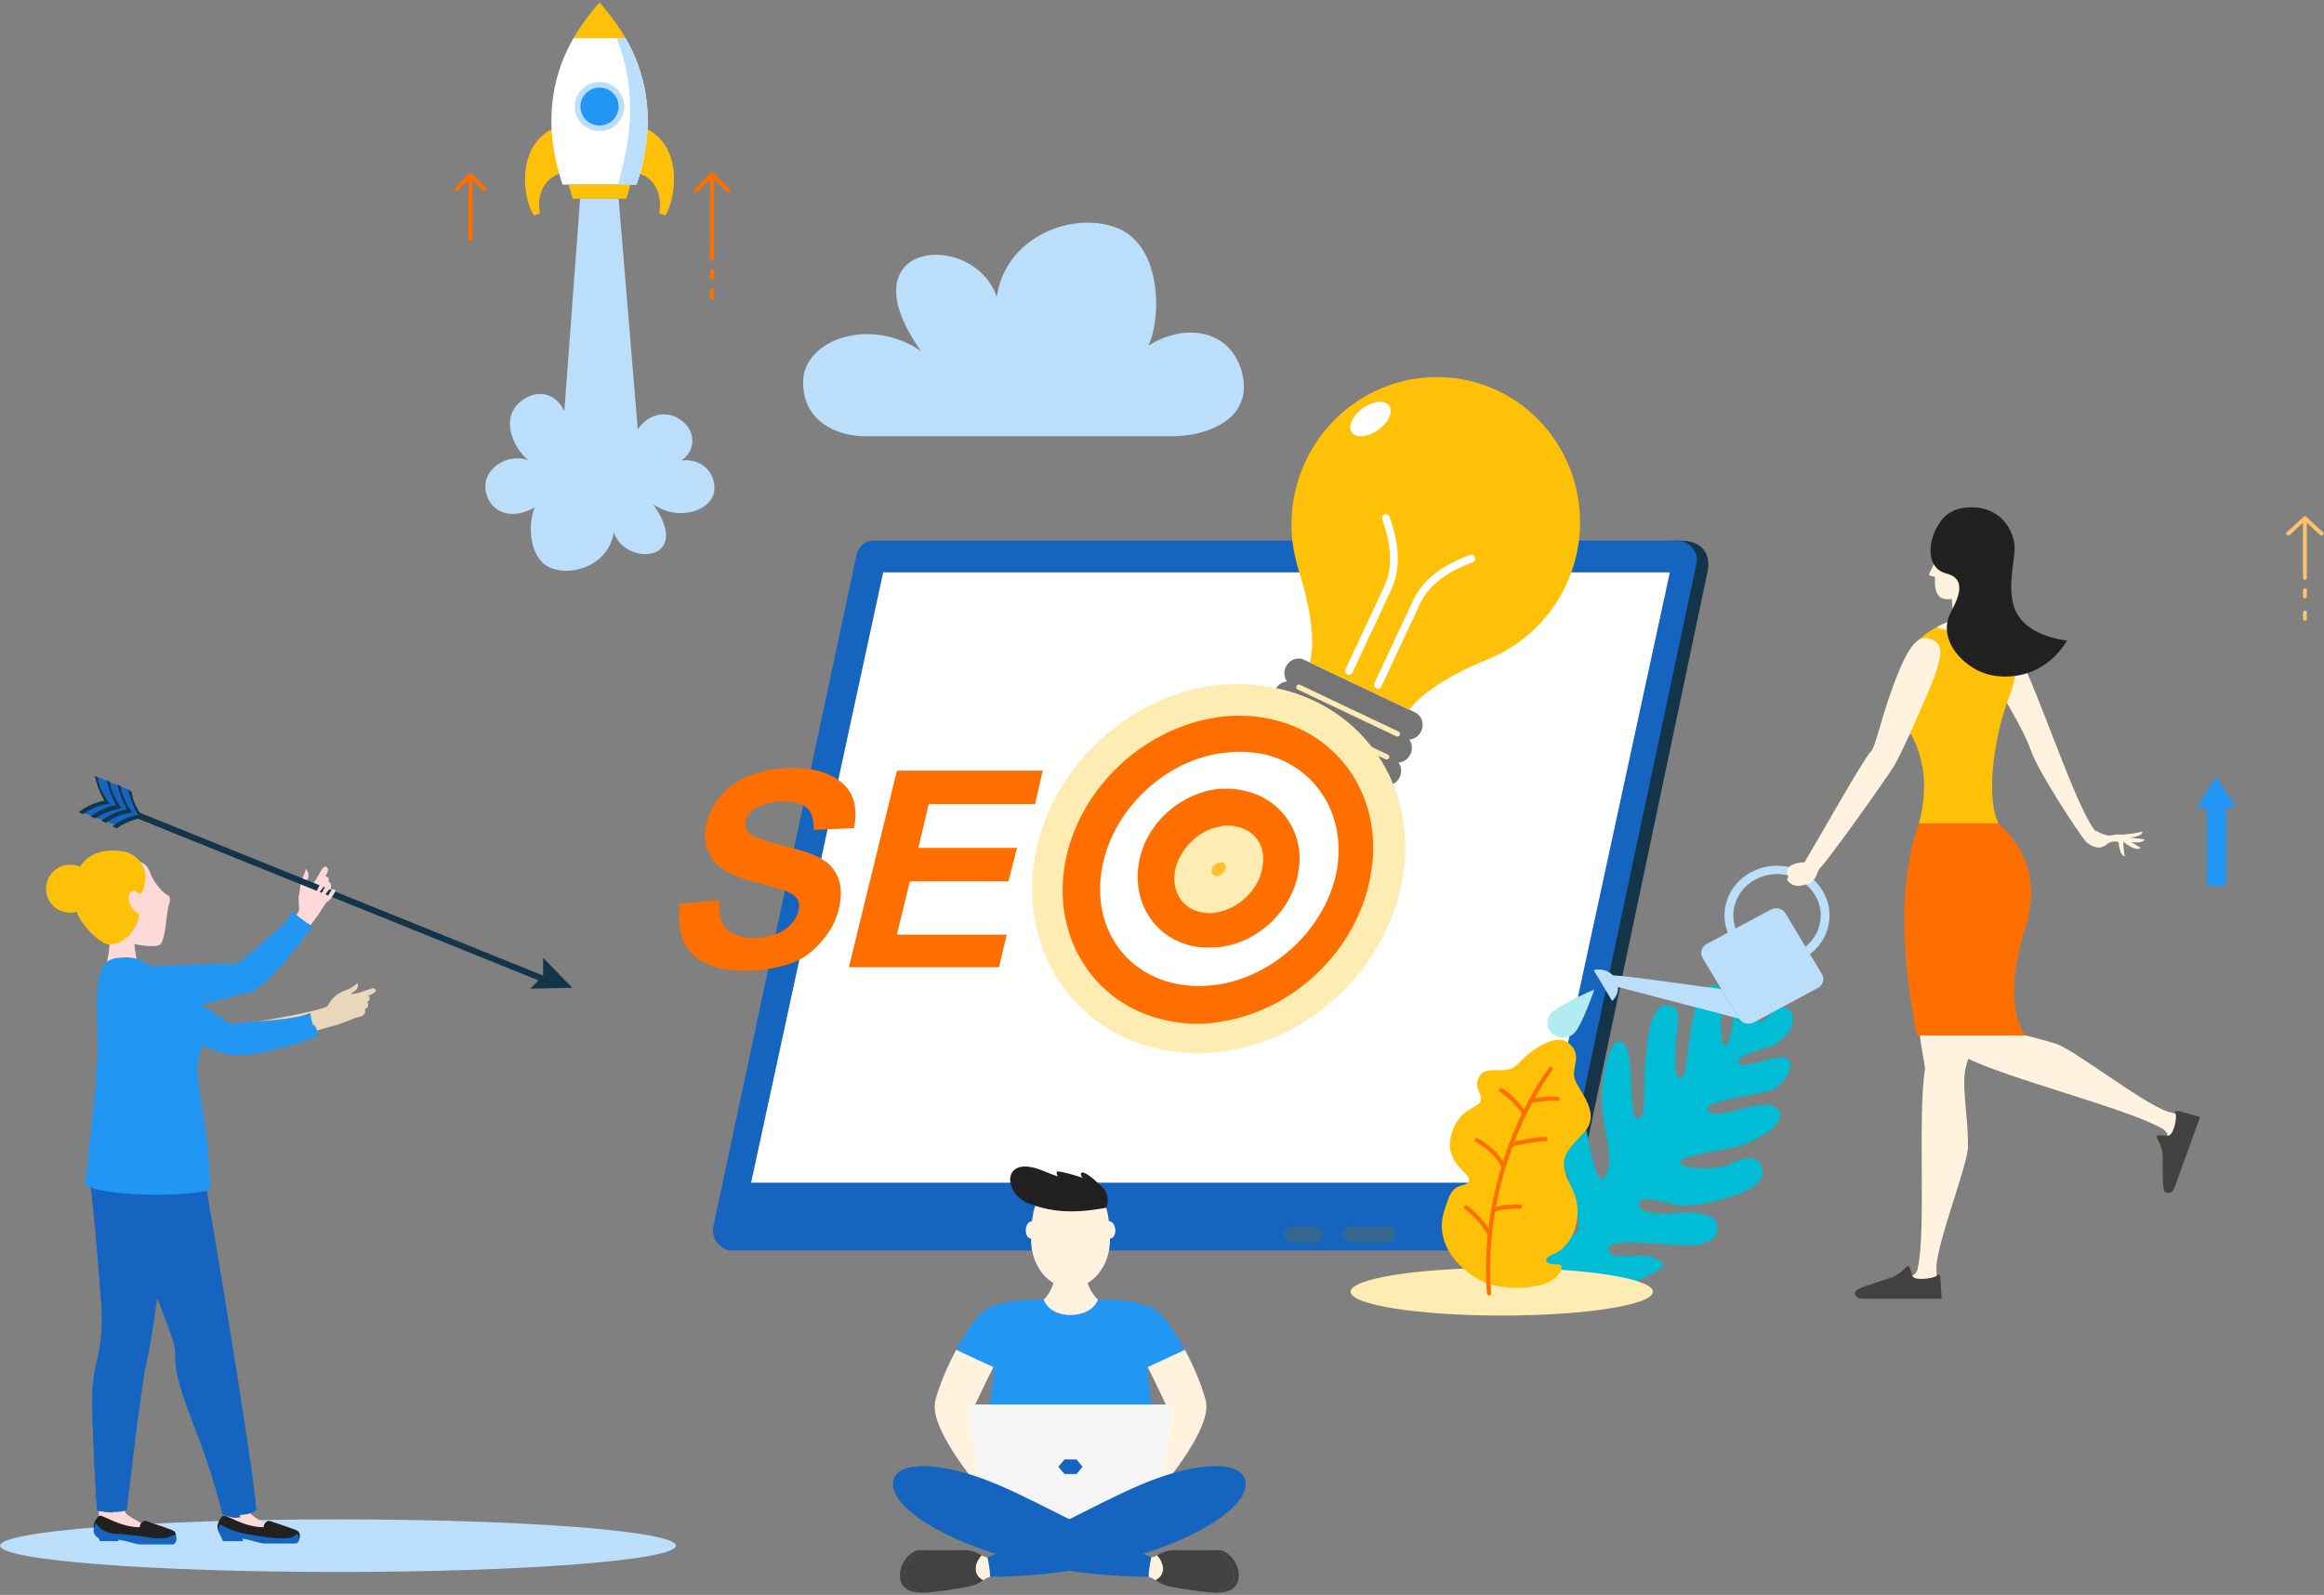 <?xml version="1.0" encoding="UTF-8"?>
<svg width="542px" height="372px" viewBox="0 0 542 372" version="1.1" xmlns="http://www.w3.org/2000/svg" xmlns:xlink="http://www.w3.org/1999/xlink">
    <rect x="0" y="0" width="542" height="372" fill="#808080" stroke="none"/>
    <!-- Generator: Sketch 64 (93537) - https://sketch.com -->
    <title>About</title>
    <desc>Created with Sketch.</desc>
    <defs>
        <path d="M0.882,2.95 C0.666,2.368 0.45,1.785 0.232,1.196 L0.882,2.95 Z M0.332,1.007 C0.314,0.927 0.297,0.849 0.279,0.77 L0.332,1.007 Z M0.294,0.826 C0.245,0.607 0.196,0.394 0.148,0.176 L0.294,0.826 Z" id="path-1"></path>
        <rect id="path-3" x="0.006" y="0.176" width="1" height="2.774"></rect>
    </defs>
    <g id="About" stroke="none" stroke-width="1" fill="none" fill-rule="evenodd">
        <g id="About-" transform="translate(-820, -139)">
            <g id="Banner" transform="translate(107, 139)">
                <g id="illustration" transform="translate(713, 0)">
                    <g id="About">
                        <g id="Group" transform="translate(533, 120)" fill="#FFC16B" fill-rule="nonzero">
                            <path d="M8.764,4.135 L4.893,0.562 C4.7,0.384 4.39,0.384 4.197,0.562 L0.326,4.135 C0.133,4.313 0.133,4.601 0.326,4.779 C0.518,4.957 0.829,4.957 1.021,4.779 L4.543,1.528 L8.069,4.779 C8.261,4.957 8.572,4.957 8.764,4.779 C8.957,4.601 8.957,4.313 8.764,4.135 Z" id="Path"></path>
                        </g>
                        <g id="Group" transform="translate(537, 120)" fill="#FFC16B" fill-rule="nonzero">
                            <path d="M0.096,0.933 L0.096,14.756 C0.096,15.021 0.3,15.236 0.551,15.236 C0.806,15.236 1.006,15.021 1.006,14.756 L1.006,0.933 C1.006,0.668 0.806,0.452 0.551,0.452 C0.3,0.452 0.096,0.668 0.096,0.933 Z" id="Path"></path>
                        </g>
                        <g id="Group" transform="translate(537, 137)" fill="#FFC16B" fill-rule="nonzero">
                            <path d="M0.096,0.663 L0.096,2.121 C0.096,2.372 0.3,2.576 0.551,2.576 C0.806,2.576 1.006,2.372 1.006,2.121 L1.006,0.663 C1.006,0.412 0.806,0.208 0.551,0.208 C0.3,0.208 0.096,0.412 0.096,0.663 Z" id="Path"></path>
                        </g>
                        <g id="Group" transform="translate(537, 142)" fill="#FFC16B" fill-rule="nonzero">
                            <path d="M0.096,0.865 L0.096,2.324 C0.096,2.575 0.3,2.779 0.551,2.779 C0.806,2.779 1.006,2.575 1.006,2.324 L1.006,0.865 C1.006,0.614 0.806,0.41 0.551,0.41 C0.3,0.41 0.096,0.614 0.096,0.865 Z" id="Path"></path>
                        </g>
                        <g id="Group" transform="translate(161, 39)" fill-rule="nonzero">
                            <g transform="translate(0.679, 0.924)" fill="#FF6F00" id="Path">
                                <path d="M8.538,4.255 L4.721,0.443 C4.531,0.253 4.223,0.253 4.033,0.443 L0.215,4.255 C0.026,4.444 0.026,4.752 0.215,4.942 C0.406,5.131 0.713,5.131 0.903,4.942 L4.377,1.473 L7.851,4.942 C8.04,5.131 8.348,5.131 8.538,4.942 C8.728,4.752 8.728,4.444 8.538,4.255 Z"></path>
                            </g>
                            <g transform="translate(4.57, 0.924)" fill="#FF6F00" id="Path">
                                <path d="M0,0.787 L0,20.487 C0,20.755 0.218,20.972 0.486,20.972 C0.755,20.972 0.973,20.755 0.973,20.487 L0.973,0.787 C0.973,0.519 0.755,0.301 0.486,0.301 C0.218,0.301 0,0.519 0,0.787 Z"></path>
                            </g>
                            <g transform="translate(4.57, 23.263)" fill="#FF6F00" id="Path">
                                <path d="M0,0.941 L0,2.496 C0,2.764 0.218,2.982 0.486,2.982 C0.755,2.982 0.973,2.764 0.973,2.496 L0.973,0.941 C0.973,0.673 0.755,0.456 0.486,0.456 C0.218,0.456 0,0.673 0,0.941 Z"></path>
                            </g>
                            <g transform="translate(4.57, 28.119)" fill="#FF6F00" id="Path">
                                <path d="M0,0.672 L0,2.227 C0,2.495 0.218,2.712 0.486,2.712 C0.755,2.712 0.973,2.495 0.973,2.227 L0.973,0.672 C0.973,0.404 0.755,0.186 0.486,0.186 C0.218,0.186 0,0.404 0,0.672 Z"></path>
                            </g>
                            <g transform="translate(25.982, 12.237)" fill="#BBDEFB" id="Path">
                                <path d="M86.556,50.508 C94.772,50.508 105.664,46.29 102.59,35.364 C99.845,25.602 89.401,24.007 80.871,29.37 C84.031,22.431 83.873,5.551 73.132,1.766 C62.389,-2.02 47.383,4.448 45.487,18.013 C40.117,2.239 9.471,4.764 27.795,30.632 C15.79,22.431 0.31,28.109 0.31,37.888 C0.31,47.668 9.155,50.508 14.526,50.508 L86.556,50.508 Z"></path>
                            </g>
                        </g>
                        <g id="Group" transform="translate(105, 0)">
                            <g transform="translate(0.859, 40.368)" fill="#FF6F00" fill-rule="nonzero" id="Path">
                                <path d="M7.443,3.356 L4.224,0.16 C4.033,-0.03 3.723,-0.03 3.532,0.16 L0.313,3.356 C0.121,3.545 0.121,3.853 0.313,4.043 C0.504,4.233 0.814,4.233 1.005,4.043 L3.878,1.191 L6.75,4.043 C6.942,4.233 7.252,4.233 7.443,4.043 C7.635,3.853 7.635,3.545 7.443,3.356 Z"></path>
                            </g>
                            <g transform="translate(3.798, 40.368)" fill="#FF6F00" fill-rule="nonzero" id="Path">
                                <path d="M0.45,0.504 L0.45,15.319 C0.45,15.587 0.669,15.805 0.939,15.805 C1.21,15.805 1.429,15.587 1.429,15.319 L1.429,0.504 C1.429,0.235 1.21,0.018 0.939,0.018 C0.669,0.018 0.45,0.235 0.45,0.504 Z"></path>
                            </g>
                            <g transform="translate(17.022, 30.156)" fill="#FFC107" fill-rule="nonzero" id="Path">
                                <path d="M8.401,10.4 C6.459,10.87 2.826,13.747 3.887,19.583 C3.356,19.806 2.54,20.11 2.54,20.11 C0.071,16.766 -1.875,4.393 6.629,0.003 C7.867,3.231 8.401,10.4 8.401,10.4 Z"></path>
                            </g>
                            <g transform="translate(43.959, 30.156)" fill="#FFC107" fill-rule="nonzero" id="Path">
                                <path d="M0.271,10.4 C2.214,10.87 5.846,13.747 4.785,19.583 C5.315,19.806 6.132,20.11 6.132,20.11 C8.601,16.766 10.547,4.393 2.043,0.003 C0.806,3.23 0.271,10.4 0.271,10.4 Z"></path>
                            </g>
                            <g transform="translate(23.389, 8.758)" fill="#FFFFFF" fill-rule="nonzero" id="Path">
                                <path d="M17.51,0.13 L5.366,0.13 C1.186,7.399 -2.424,18.779 2.81,34.294 L20.065,34.294 C25.3,18.779 21.69,7.399 17.51,0.13 Z"></path>
                            </g>
                            <g transform="translate(28.286, 0.49)" fill="#FFC107" fill-rule="nonzero" id="Path">
                                <path d="M6.54,0.09 C5.284,1.594 2.788,4.363 0.468,8.398 L12.612,8.398 C10.292,4.363 7.796,1.594 6.54,0.09 Z"></path>
                            </g>
                            <g transform="translate(28.776, 18.97)" fill="#BBDEFB" fill-rule="nonzero" id="Path">
                                <path d="M0.278,5.885 C0.278,2.719 2.863,0.154 6.05,0.154 C9.238,0.154 11.822,2.719 11.822,5.885 C11.822,9.05 9.238,11.616 6.05,11.616 C2.863,11.616 0.278,9.05 0.278,5.885 Z"></path>
                            </g>
                            <g transform="translate(30.246, 20.429)" fill="#2196F3" fill-rule="nonzero" id="Path">
                                <path d="M0.132,4.426 C0.132,1.986 2.124,0.009 4.581,0.009 C7.038,0.009 9.03,1.986 9.03,4.426 C9.03,6.866 7.038,8.844 4.581,8.844 C2.124,8.844 0.132,6.866 0.132,4.426 Z"></path>
                            </g>
                            <g transform="translate(27.307, 42.8)" fill="#FFC107" fill-rule="nonzero" id="Path">
                                <polygon points="13.763 3.535 1.274 3.535 0.295 0.252 14.743 0.252"></polygon>
                            </g>
                            <g transform="translate(38.572, 8.758)" fill="#BBDEFB" fill-rule="nonzero" id="Path">
                                <path d="M4.883,34.294 L0.581,34.294 C2.367,27.013 6.069,15.244 0.273,0.13 L2.327,0.13 C5.025,4.822 7.486,11.227 7.484,19.352 C7.484,20.023 7.467,20.707 7.431,21.401 C7.269,24.616 6.72,28.081 5.66,31.798 C5.426,32.618 5.167,33.45 4.883,34.294 Z"></path>
                            </g>
                            <g transform="translate(7.716, 46.204)" fill="#BBDEFB" id="Path">
                                <path d="M46.18,61.223 C49.2,59.263 49.862,54.932 46.558,52.151 C42.571,48.796 37.995,50.853 36.021,53.936 L31.559,0.13 L22.58,0.13 L18.897,49.688 C16.161,44.085 10.698,45.085 7.808,48.301 C4.251,52.259 7.288,58.596 10.526,61.165 C5.674,59.26 -0.885,63.345 0.714,68.995 C2.143,74.045 7.575,74.87 12.011,72.097 C10.368,75.685 10.449,84.414 16.036,86.372 C21.624,88.33 29.429,84.986 30.414,77.97 C33.207,86.128 49.146,84.823 39.617,71.445 C45.86,75.686 53.91,72.749 53.91,67.692 C53.911,62.927 49.74,60.644 46.18,61.223 Z"></path>
                            </g>
                        </g>
                        <g id="Group" transform="translate(279, 45)">
                            <g id="Clipped">
                                <mask id="mask-2" fill="white">
                                    <use xlink:href="#path-1"></use>
                                </mask>
                                <g id="Shape"></g>
                                <g mask="url(#mask-2)">
                                    <mask id="mask-4" fill="white">
                                        <use xlink:href="#path-3"></use>
                                    </mask>
                                    <g id="Rectangle"></g>
                                </g>
                            </g>
                        </g>
                        <g id="Group" transform="translate(512, 181)" fill="#2196F3">
                            <polygon id="Path" points="9.48 7.364 4.912 0.147 0.35 7.364 2.619 7.364 2.619 25.619 7.211 25.619 7.211 7.364"></polygon>
                        </g>
                        <g id="Group" transform="translate(0, 354)" fill="#BBDEFB" fill-rule="nonzero">
                            <path d="M0.015,6.523 C0.015,3.133 35.298,0.386 78.823,0.386 C122.347,0.386 157.63,3.133 157.63,6.523 C157.63,9.912 122.347,12.659 78.823,12.659 C35.298,12.659 0.015,9.912 0.015,6.523 Z" id="Path"></path>
                        </g>
                        <g id="Group" transform="translate(31, 224)" fill="#2196F3">
                            <path d="M4.918,1.498 C1.978,1.742 0.018,4.417 0.509,7.335 C0.999,10.009 3.448,11.955 6.142,11.711 C12.265,10.981 21.817,9.523 27.695,6.848 L26.715,0.526 C23.777,1.013 14.469,0.526 4.918,1.498 Z" id="Path"></path>
                        </g>
                        <g id="Group" transform="translate(54, 202)" fill="#FFD8D8">
                            <path d="M22.968,5.246 C23.216,4.527 23.216,3.809 22.47,3.569 C22.968,2.851 22.222,2.372 21.724,2.372 C22.47,1.415 22.718,0.457 21.972,0.217 C21.475,-0.022 19.983,2.851 19.236,3.809 C17.992,5.485 17.246,4.048 16.251,5.485 C15.256,7.16 15.754,8.358 15.754,9.795 C15.754,10.752 15.256,11.23 14.758,11.948 C13.017,15.061 6.798,19.61 1.575,24.159 C-0.166,25.595 1.824,29.665 3.565,29.426 C8.043,29.187 15.754,17.216 18.738,13.385 C20.977,10.512 21.972,8.358 22.968,7.4 C23.713,6.442 23.963,5.724 22.968,5.246 Z" id="Path"></path>
                        </g>
                        <g id="Group" transform="translate(73, 202)" fill="#FFD8D8">
                            <path d="M3.978,5.327 C4.208,4.598 4.208,3.868 3.519,3.625 C3.978,2.896 3.29,2.409 2.83,2.409 C3.519,1.437 3.748,0.464 3.059,0.221 C2.601,-0.022 1.223,2.896 0.534,3.868 C0.074,4.598 -0.615,7.029 1.223,8.245 C2.37,8.974 3.748,8.002 4.208,7.515 C4.666,6.543 4.897,5.813 3.978,5.327 Z" id="Path"></path>
                        </g>
                        <g id="Group" transform="translate(53, 212)" fill="#2196F3">
                            <path d="M14.994,1.09 C13.253,4.251 6.288,9.357 1.064,13.977 C-0.677,15.436 2.059,20.056 4.05,19.813 C8.527,19.57 16.985,7.898 19.97,4.008 C18.726,3.522 16.238,1.576 15.244,0.604 C15.244,0.847 15.244,1.09 14.994,1.09 Z" id="Path"></path>
                        </g>
                        <g id="Group" transform="translate(69, 202)" fill="#FFD8D8">
                            <path d="M2.322,0.707 C1.864,2.409 1.404,3.139 1.175,3.625 L0.715,7.272 L2.322,6.057 C2.553,5.327 2.782,4.354 2.553,3.382 C3.241,2.409 3.011,1.437 2.322,0.707 Z" id="Path"></path>
                        </g>
                        <g id="Group" transform="translate(24, 186)" fill="#143549">
                            <polygon id="Path" points="0.897 2.01 102.31 42.966 102.87 41.631 1.458 0.676"></polygon>
                        </g>
                        <g id="Group" transform="translate(22, 181)" fill="#1565C0" fill-rule="nonzero">
                            <path d="M0.648,0.184 C1.146,2.373 1.892,4.318 2.887,6.02 L11.096,9.424 C9.852,7.722 8.608,5.534 8.36,3.345 L0.648,0.184 Z" id="Path"></path>
                        </g>
                        <g id="Group" transform="translate(19, 187)" fill="#1565C0" fill-rule="nonzero">
                            <path d="M0.109,2.485 L7.865,5.403 C9.561,4.281 11.743,3.383 13.924,3.159 L5.926,0.016 C3.744,0.465 1.806,1.363 0.109,2.485 Z" id="Path"></path>
                        </g>
                        <g id="Group" transform="translate(26, 184)" fill="#143549" fill-rule="nonzero">
                            <path d="M3.934,0.223 C4.432,2.411 5.178,4.356 6.173,6.058 C3.934,6.545 2.193,7.274 0.202,8.733 L1.198,9.219 C2.939,8.004 5.178,7.03 7.416,6.788 C6.173,5.086 4.929,2.897 4.68,0.708 L3.934,0.223 Z" id="Path"></path>
                        </g>
                        <g id="Group" transform="translate(23, 182)" fill="#143549" fill-rule="nonzero">
                            <path d="M4.392,0.926 C4.89,3.115 5.636,5.06 6.631,6.763 C4.392,7.248 2.651,7.978 0.661,9.437 L1.656,9.924 C3.398,8.707 5.636,7.735 7.875,7.492 C6.631,5.789 5.387,3.602 5.139,1.413 L4.392,0.926 Z" id="Path"></path>
                        </g>
                        <g id="Group" transform="translate(21, 181)" fill="#143549" fill-rule="nonzero">
                            <path d="M3.869,0.914 C4.366,3.102 5.112,5.047 6.108,6.749 C3.869,7.236 2.128,7.965 0.137,9.424 L1.132,9.91 C2.874,8.695 5.112,7.965 7.351,7.479 C6.108,5.777 4.864,3.588 4.615,1.401 L3.869,0.914 Z" id="Path"></path>
                        </g>
                        <g id="Group" transform="translate(18, 180)" fill="#143549" fill-rule="nonzero">
                            <path d="M4.078,0.901 C4.576,3.089 5.322,5.035 6.317,6.737 C4.078,7.223 2.337,7.953 0.348,9.412 L1.342,9.898 C3.083,8.682 5.322,7.709 7.561,7.466 C6.317,5.764 5.074,3.576 4.825,1.387 L4.078,0.901 Z" id="Path"></path>
                        </g>
                        <g id="Group" transform="translate(24, 212)" fill="#FFD8D8" fill-rule="nonzero">
                            <path d="M7.639,2.484 C6.396,2.01 3.162,0.352 1.669,0.114 C1.42,0.114 0.923,-0.123 0.923,0.114 C0.674,0.352 0.923,0.825 0.923,1.062 C2.166,3.195 1.669,10.539 0.674,13.382 C0.674,13.619 5.898,14.33 8.883,14.804 C7.639,12.671 6.644,5.564 7.639,2.484 Z" id="Path"></path>
                        </g>
                        <g id="Group" transform="translate(24, 200)" fill="#FFD8D8" fill-rule="nonzero">
                            <path d="M14.957,8.705 C13.261,7.733 11.321,4.816 10.837,3.113 C9.14,-1.02 2.838,0.682 0.899,5.059 C-0.07,7.247 -0.07,10.164 0.656,12.596 C1.627,15.758 3.565,18.675 6.474,19.891 C7.443,20.377 12.048,21.106 13.261,20.377 C14.715,19.405 14.715,12.84 15.442,10.894 C15.926,9.192 15.442,8.949 14.957,8.705 Z" id="Path"></path>
                        </g>
                        <g id="Group" transform="translate(17, 198)" fill="#FFC107" fill-rule="nonzero">
                            <path d="M12.202,0.657 C2.023,-1.045 -0.159,6.006 0.083,11.355 C0.325,16.948 5.901,21.568 8.081,22.297 C8.324,22.297 12.686,22.541 14.868,17.434 C15.353,16.461 15.595,15.489 15.11,15.002 C13.172,14.03 12.444,10.869 13.414,10.14 C14.626,8.923 15.11,10.869 15.837,10.382 C16.564,9.897 17.535,6.006 16.322,4.06 C15.837,2.845 14.141,1.142 12.202,0.657 Z" id="Path"></path>
                        </g>
                        <g id="Group" transform="translate(10, 201)" fill="#FFC107" fill-rule="nonzero">
                            <path d="M6.463,0.694 C3.228,0.694 0.74,3.126 0.74,6.287 C0.74,9.448 3.228,11.88 6.463,11.88 C9.696,11.88 10.691,9.448 10.691,6.287 C10.691,3.126 9.696,0.694 6.463,0.694 Z" id="Path"></path>
                        </g>
                        <g id="Group" transform="translate(51, 350)" fill="#FFD8D8" fill-rule="nonzero">
                            <path d="M15.069,7.311 C12.403,6.338 8.767,4.393 7.556,3.177 C6.829,2.448 6.587,1.475 6.587,0.259 C5.86,0.746 4.889,0.746 3.92,0.746 C2.951,0.746 1.982,0.502 1.254,0.259 C1.254,1.718 1.254,3.42 1.011,4.879 C1.011,5.609 0.769,6.581 1.011,7.068 C1.496,8.04 2.709,8.04 3.678,8.04 C5.86,8.04 8.283,8.283 10.465,8.527 C12.403,8.77 14.343,9.013 16.281,8.283 C16.766,8.283 17.008,7.797 17.008,7.554 C16.523,7.797 16.039,7.797 15.069,7.311 Z" id="Path"></path>
                        </g>
                        <g id="Group" transform="translate(51, 350)" fill="#FFD8D8" fill-rule="nonzero">
                            <path d="M15.069,7.311 C14.1,7.311 13.13,7.554 12.403,7.554 C8.525,7.311 4.889,4.879 3.92,0.989 C2.951,0.989 1.982,0.746 1.254,0.502 C1.254,1.961 1.254,3.663 1.011,5.122 C1.011,5.852 0.769,6.824 1.011,7.311 C1.496,8.283 2.709,8.283 3.678,8.283 C5.86,8.283 8.283,8.527 10.465,8.77 C12.403,9.013 14.343,9.256 16.281,8.527 C16.766,8.527 17.008,8.04 17.008,7.797 C16.523,7.797 16.039,7.797 15.069,7.311 Z" id="Path"></path>
                        </g>
                        <g id="Group" transform="translate(50, 353)" fill="#212121" fill-rule="nonzero">
                            <path d="M19.184,3.958 C18.686,3.714 15.204,2.499 12.965,1.769 C12.219,1.526 11.473,2.499 11.473,3.228 C6.746,3.228 2.518,0.067 2.02,0.553 C0.777,1.526 -0.218,4.201 2.269,5.173 C2.518,5.417 3.264,5.417 5.752,5.417 C7.991,5.417 10.229,6.632 11.722,6.632 L19.184,6.632 C19.931,6.632 20.427,4.443 19.184,3.958 Z" id="Path"></path>
                        </g>
                        <g id="Group" transform="translate(51, 355)" fill="#1565C0" fill-rule="nonzero">
                            <path d="M16.766,3.665 C13.858,4.114 10.465,3.441 7.556,2.991 C4.647,2.542 2.466,1.869 0.284,0.523 C-0.2,1.645 -0.2,2.991 1.496,3.665 C1.739,3.889 2.466,3.889 4.889,3.889 C7.071,3.889 9.252,5.012 10.707,5.012 L17.978,5.012 C18.705,5.012 19.19,3.441 18.221,2.767 C17.736,3.216 17.25,3.665 16.766,3.665 Z" id="Path"></path>
                        </g>
                        <g id="Group" transform="translate(50, 356)" fill="#1565C0" fill-rule="nonzero">
                            <path d="M6.249,2.117 L0.777,0.77 L2.02,3.464 L6.746,3.464 C6.746,3.464 6.249,2.566 6.249,2.117 Z" id="Path"></path>
                        </g>
                        <g id="Group" transform="translate(22, 347)" fill="#FFD8D8" fill-rule="nonzero">
                            <path d="M7.66,6.3 C6.448,5.085 6.691,2.896 6.691,1.437 C6.691,-0.265 1.359,1.194 1.359,1.437 C1.117,3.626 1.117,6.057 0.874,8.246 C0.874,8.974 0.631,9.704 0.874,10.433 C1.359,11.407 2.57,11.407 3.54,11.407 C5.722,11.407 8.145,11.649 10.326,11.892 C12.265,12.136 14.204,12.379 16.143,11.649 C16.629,11.407 16.871,11.163 16.871,10.92 C14.689,10.433 9.357,7.516 7.66,6.3 Z" id="Path"></path>
                        </g>
                        <g id="Group" transform="translate(23, 347)" fill="#FFD8D8" fill-rule="nonzero">
                            <path d="M2.9,1.194 C2.9,0.95 3.148,0.95 3.148,0.707 C1.905,0.95 0.661,1.194 0.661,1.437 C0.412,3.626 0.412,6.057 0.164,8.246 C0.164,8.974 -0.085,9.704 0.164,10.433 C0.661,11.407 1.905,11.407 2.9,11.407 C5.139,11.407 7.128,11.649 9.367,11.649 C5.387,9.948 0.91,6.057 2.9,1.194 Z" id="Path"></path>
                        </g>
                        <g id="Group" transform="translate(21, 353)" fill="#212121" fill-rule="nonzero">
                            <path d="M19.291,3.958 C18.794,3.714 15.311,2.499 13.072,1.769 C12.326,1.526 11.58,2.499 11.58,3.228 C6.854,3.228 2.625,0.067 2.128,0.553 C0.884,1.526 -0.111,4.201 2.376,5.173 C2.625,5.417 3.371,5.417 5.859,5.417 C8.098,5.417 10.336,6.632 11.829,6.632 L19.291,6.632 C20.038,6.632 20.536,4.443 19.291,3.958 Z" id="Path"></path>
                        </g>
                        <g id="Group" transform="translate(21, 355)" fill="#1565C0" fill-rule="nonzero">
                            <path d="M18.048,3.665 C16.804,3.889 15.311,3.889 14.068,3.665 C13.072,3.441 7.849,2.767 6.108,2.767 C4.118,2.767 2.376,1.869 1.382,0.298 C0.635,1.42 0.386,3.216 2.376,3.889 C2.625,4.114 3.371,4.114 5.859,4.114 C8.098,4.114 10.336,5.236 11.829,5.236 L19.291,5.236 C20.038,5.236 20.536,3.665 19.789,2.991 C19.043,3.216 18.545,3.441 18.048,3.665 Z" id="Path"></path>
                        </g>
                        <g id="Group" transform="translate(20, 273)" fill="#1565C0" fill-rule="nonzero">
                            <path d="M3.607,30.77 C4.353,41.279 2.114,44.145 1.617,50.115 C1.119,56.087 2.612,79.254 2.612,79.254 C2.612,79.254 6.592,80.21 9.577,79.254 C9.577,79.254 12.811,51.071 14.054,45.339 C16.293,36.502 20.025,2.586 20.025,2.586 L0.623,0.915 C1.119,0.915 2.861,20.5 3.607,30.77 Z" id="Path"></path>
                        </g>
                        <g id="Group" transform="translate(21, 274)" fill="#1565C0" fill-rule="nonzero">
                            <path d="M2.625,29.827 C3.371,40.336 1.132,43.202 0.635,49.173 C0.137,55.144 1.63,78.311 1.63,78.311 C1.63,78.311 3.371,78.789 5.362,78.789 C4.615,70.191 3.123,62.31 6.854,55.144 C8.098,52.755 8.595,46.307 8.595,43.441 C8.595,37.948 7.103,28.633 9.59,20.99 C10.585,18.124 10.834,1.166 10.834,1.166 L0.386,0.211 C0.137,-0.028 1.879,19.557 2.625,29.827 Z" id="Path"></path>
                        </g>
                        <g id="Group" transform="translate(26, 276)" fill="#1565C0" fill-rule="nonzero">
                            <path d="M0.7,-0.003 C0.452,0.952 0.7,2.385 1.198,3.819 C2.441,6.923 15.128,36.062 14.879,38.689 C14.381,48.243 21.098,56.841 26.073,76.903 C28.063,77.381 31.794,77.858 33.784,76.187 C33.037,65.677 23.336,7.879 22.093,0.952 C22.093,0.714 6.67,2.147 0.7,-0.003 Z" id="Path"></path>
                        </g>
                        <g id="Group" transform="translate(26, 276)" fill="#1565C0" fill-rule="nonzero">
                            <path d="M25.672,56.363 C24.202,53.019 20.283,46.093 19.549,42.51 C18.569,38.212 19.058,26.031 18.079,21.97 C17.344,19.343 17.099,16.477 15.63,14.088 C14.65,12.417 13.181,11.462 12.201,9.79 C10.486,7.162 10.241,5.012 10.731,2.624 C6.813,1.907 3.139,1.191 0.934,0.474 C0.689,1.43 0.934,2.863 1.424,4.296 C2.648,7.401 15.14,36.539 14.895,39.167 C14.405,48.72 21.018,57.319 25.916,77.381 C26.896,77.62 28.611,78.336 30.08,77.858 C28.856,74.754 28.611,70.215 28.121,67.111 C26.896,62.812 27.142,59.707 25.672,56.363 Z" id="Path"></path>
                        </g>
                        <g id="Group" transform="translate(19, 223)" fill="#2196F3" fill-rule="nonzero">
                            <path d="M28.276,17.626 C28.276,14.732 21.908,5.813 17.989,3.401 C14.07,0.991 12.846,-0.214 7.948,0.509 C2.559,1.473 3.783,9.188 3.783,24.135 C3.783,25.34 1.334,51.135 0.845,53.305 C5.008,56.198 25.092,56.198 29.991,54.511 C29.991,41.492 27.052,32.091 27.052,25.822 C27.052,23.894 28.276,22.206 28.276,17.626 Z" id="Path"></path>
                        </g>
                        <g id="Group" transform="translate(19, 223)" fill="#2196F3" fill-rule="nonzero">
                            <path d="M8.072,0.509 C2.35,1.956 3.843,9.188 3.843,24.135 C3.843,25.34 1.355,51.135 0.858,53.305 C2.599,54.511 7.326,55.233 12.549,55.475 C12.549,49.448 8.32,47.278 8.32,42.216 C8.32,39.082 12.3,35.465 12.052,33.055 C11.554,28.233 10.31,16.179 12.549,8.947 C13.295,6.536 9.813,0.027 8.072,0.509 Z" id="Path"></path>
                        </g>
                        <g id="Group" transform="translate(22, 356)" fill="#1565C0" fill-rule="nonzero">
                            <path d="M0.139,0.77 L1.287,3.464 L5.65,3.464 C5.65,3.464 5.19,2.79 5.421,2.117 L0.139,0.77 Z" id="Path"></path>
                        </g>
                        <g id="Group" transform="translate(30, 228)" fill="#2196F3">
                            <path d="M1.231,2.682 C0.006,5.052 0.741,7.894 3.19,9.316 C8.578,12.395 17.151,16.66 23.519,17.845 L26.458,12.395 C23.763,11.211 16.66,5.525 8.334,1.023 C5.639,-0.635 2.455,0.076 1.231,2.682 Z" id="Path"></path>
                        </g>
                        <g id="Group" transform="translate(51, 230)" fill="#E8D7B9">
                            <path d="M31.883,1.771 C29.894,2.246 30.889,0.35 29.396,1.061 C27.655,1.771 26.411,2.719 25.416,4.615 C24.918,5.562 9.744,8.406 2.78,9.116 C0.541,9.353 -0.454,13.618 1.038,14.565 C4.77,16.934 20.69,10.775 25.664,9.59 C29.396,8.642 31.386,7.458 32.63,7.22 C33.874,6.984 34.371,6.273 34.122,5.326 C34.869,5.088 35.117,4.377 34.619,3.667 C35.366,3.43 35.366,2.482 34.869,2.246 C36.112,1.771 37.108,1.297 36.361,0.586 C36.361,0.113 33.128,1.535 31.883,1.771 Z" id="Path"></path>
                        </g>
                        <g id="Group" transform="translate(50, 236)" fill="#2196F3">
                            <path d="M21.92,0.436 C18.438,1.895 9.98,2.138 3.016,2.867 C0.777,3.11 0.279,8.46 1.772,9.432 C5.503,11.864 19.433,7.487 24.159,5.784 C23.413,4.569 22.418,1.651 22.418,0.436 C22.17,0.192 21.92,0.436 21.92,0.436 Z" id="Path"></path>
                        </g>
                        <g id="Group" transform="translate(30, 229)" fill="#2196F3">
                            <path d="M43.305,10.052 C37.647,13.132 31.25,14.316 25.1,12.657 C24.607,12.657 22.393,11.947 21.902,11.71 C21.655,11.71 21.409,11.473 21.409,11.473 C14.767,8.867 6.648,6.023 2.22,0.812 C2.22,0.574 1.728,0.101 1.482,0.101 C1.236,0.338 1.236,0.338 0.99,0.574 C-0.24,2.943 0.498,5.787 2.958,7.208 C7.878,10.052 15.751,13.842 21.902,15.264 C25.591,17.633 39.369,13.368 44.043,11.71 C44.043,11.71 43.796,10.762 43.305,10.052 Z" id="Path"></path>
                        </g>
                        <g id="Group" transform="translate(78, 229)" fill="#E8D7B9">
                            <path d="M2.89,1.879 L0.364,4.573 L2.431,4.348 C3.12,4.124 3.808,3.45 4.038,2.553 C5.186,2.104 5.645,1.206 5.416,0.308 C4.268,1.206 3.579,1.655 2.89,1.879 Z" id="Path"></path>
                        </g>
                        <g id="Group" transform="translate(73, 202)" fill="#FFD8D8">
                            <path d="M3.059,0.204 C2.83,-0.02 2.601,0.204 2.141,0.653 C1.452,1.775 1.452,2 0.763,3.122 C0.305,4.244 0.993,4.244 1.452,3.571 C2.141,2.673 2.601,2 3.059,1.101 C3.519,0.653 3.29,0.428 3.059,0.204 Z" id="Path"></path>
                        </g>
                        <g id="Group" transform="translate(73, 204)" fill="#FFD8D8">
                            <path d="M3.29,0.676 C3.059,0.452 2.601,0.676 2.37,1.125 C1.681,2.247 1.223,2.92 0.763,4.043 C0.074,5.165 0.763,5.165 1.223,4.491 C1.912,3.594 2.83,2.472 3.29,1.574 C3.748,0.901 3.519,0.676 3.29,0.676 Z" id="Path"></path>
                        </g>
                        <g id="Group" transform="translate(74, 206)" fill="#FFD8D8">
                            <path d="M2.153,0.475 C1.464,1.373 1.235,2.047 0.546,2.944 C0.086,3.842 0.546,4.066 1.005,3.618 C1.694,2.944 2.383,1.822 3.072,1.148 C3.301,0.7 3.301,0.475 3.072,0.251 C3.072,0.027 2.612,0.027 2.153,0.475 Z" id="Path"></path>
                        </g>
                        <g id="Group" transform="translate(76, 207)" fill="#FFD8D8">
                            <path d="M1.947,0.487 C1.718,0.487 1.488,0.262 1.259,0.712 C0.57,1.609 0.57,2.058 0.34,2.507 C-0.119,3.405 0.34,3.629 0.799,2.956 C1.488,2.283 1.488,2.058 1.947,1.385 C2.407,0.712 2.177,0.487 1.947,0.487 Z" id="Path"></path>
                        </g>
                        <g id="Group" transform="translate(123, 76)" fill-rule="nonzero">
                            <g transform="translate(47.718, 49.844)" fill="#143549" id="Path">
                                <path d="M221.121,0.247 L34.66,4.852 C32.66,4.852 31.06,6.254 30.659,8.056 L0.649,158.221 L184.108,163.027 C190.311,163.226 195.512,159.022 196.913,152.815 L227.523,7.455 C228.123,4.852 227.523,0.247 221.121,0.247 Z"></path>
                            </g>
                            <g transform="translate(42.979, 49.844)" fill="#1565C0" id="Path">
                                <path d="M225.259,0.247 L37.799,0.247 C35.798,0.247 34.197,1.649 33.798,3.451 L0.387,160.223 C-0.213,163.027 1.987,165.829 4.788,165.829 L179.444,165.829 C189.047,165.829 197.05,159.222 199.051,149.611 L229.661,5.653 C230.261,3.05 228.06,0.247 225.259,0.247 Z"></path>
                            </g>
                            <g transform="translate(265.61, 189.227) rotate(-27.637) translate(-265.61, -189.227) translate(225.61, 161.727)" fill="#00BCD4" id="Path">
                                <path d="M0.708,49.815 C-0.858,47.847 3.83,24.031 8.17,24.67 C11.551,25.167 11.116,28.992 10.858,30.367 C10.447,32.535 9.142,37.68 10.698,37.743 C13.513,37.856 15.252,24.399 15.867,21.149 C16.48,17.899 18.504,11.759 21.717,10.418 C24.931,9.077 26.378,8.925 25.007,14.552 C23.635,20.178 19.636,30.909 23.205,28.992 C26.774,27.076 28.058,17.986 30.593,13.059 C33.126,8.132 39.521,-0.341 41.296,3.41 C42.883,6.764 33.529,20.044 36.199,20.603 C38.335,21.05 39.576,16.437 43.449,10.295 C47.323,4.153 51.038,-1.602 54.674,0.496 C57.594,2.181 54.334,5.559 52.286,8.899 C50.237,12.238 47.549,17.004 49.672,16.865 C51.795,16.725 60.334,-0.628 65.624,0.973 C69.124,2.031 66.198,5.122 64.019,9.15 C61.839,13.178 61.354,14.766 62.244,14.951 C63.134,15.138 66.903,10.21 68.904,7.445 C70.907,4.679 74.664,1.439 77.146,3.323 C79.626,5.208 75.988,9.288 74.316,10.464 C72.645,11.641 71.519,13.517 71.853,14.042 C72.185,14.567 77.959,11.099 79.161,14.534 C80.362,17.971 74.54,20.714 71.158,20.005 C67.776,19.296 63.185,18.464 62.937,19.776 C62.69,21.089 66.604,21.91 69.689,22.556 C72.775,23.204 73.859,24.211 73.693,25.086 C73.142,28.003 68.664,29.62 66.409,29.148 C64.155,28.674 51.849,24.274 51.484,26.214 C51.118,28.151 55.899,29.284 58.391,29.807 C60.882,30.328 66.697,31.548 66.082,34.799 C65.468,38.049 57.307,38.158 52.62,36.849 C47.933,35.542 40.492,32.813 40.209,34.313 C39.926,35.812 45.54,39.07 48.566,39.704 C51.591,40.339 57.296,39.845 56.541,43.846 C55.785,47.847 51.013,47.691 45.072,46.445 C42.59,45.925 36.458,44.571 33.546,41.651 C30.229,38.329 28.062,37.253 27.293,38.039 C25.764,39.602 29.053,42.111 31.783,43.334 C34.512,44.556 43.211,47.81 40.7,51.963 C38.188,56.115 31.827,51.597 29.096,50.05 C26.366,48.503 17.203,42.16 15.876,44.287 C14.549,46.414 20.221,48.383 21.919,49.194 C23.615,50.005 26.619,52.877 25.161,53.903 C23.704,54.93 3.501,53.326 0.708,49.815 Z"></path>
                            </g>
                            <g transform="translate(51.667, 56.958)" fill="#FFFFFF" id="Path">
                                <polygon points="0.502 142.898 183.961 142.898 214.771 0.541 31.311 0.541"></polygon>
                            </g>
                            <g transform="translate(189.881, 209.507)" fill="#346790" id="Path">
                                <path d="M10.736,0.56 L2.132,0.56 C1.133,0.56 0.332,1.361 0.332,2.363 L0.332,2.563 C0.332,3.563 1.133,4.365 2.132,4.365 L10.736,4.365 C11.736,4.365 12.536,3.563 12.536,2.563 L12.536,2.363 C12.536,1.361 11.736,0.56 10.736,0.56 Z"></path>
                            </g>
                            <g transform="translate(176.454, 209.507)" fill="#346790" id="Path">
                                <path d="M7.156,0.56 L1.955,0.56 C0.954,0.56 0.154,1.361 0.154,2.363 L0.154,2.563 C0.154,3.563 0.954,4.365 1.955,4.365 L7.156,4.365 C8.157,4.365 8.957,3.563 8.957,2.563 L8.957,2.363 C8.957,1.361 8.157,0.56 7.156,0.56 Z"></path>
                            </g>
                            <g transform="translate(74.571, 103.592)" fill="#FF6F00" id="Path">
                                <polygon points="0.405 46.009 35.416 46.009 37.217 38.4 11.608 38.4 14.61 25.987 37.617 25.987 39.618 18.178 16.61 18.178 19.011 7.967 43.819 7.967 45.619 0.158 11.608 0.158"></polygon>
                            </g>
                            <g transform="translate(202.5, 63) rotate(15.051) translate(-202.5, -63) translate(163, 9)" id="Path">
                                <g transform="translate(16.456, 73.774)" fill="#757575">
                                    <path d="M35.956,14.971 C36.182,13.697 35.696,12.471 34.799,11.747 C35.887,11.386 36.762,10.408 36.987,9.135 C37.306,7.323 36.194,5.606 34.499,5.297 L6.246,0.148 C4.552,-0.16 2.921,1.057 2.6,2.867 C2.376,4.141 2.861,5.367 3.757,6.09 C2.669,6.453 1.794,7.431 1.57,8.704 C1.344,9.977 1.83,11.202 2.726,11.926 C1.638,12.288 0.764,13.265 0.538,14.54 C0.218,16.35 1.332,18.068 3.026,18.377 L31.28,23.525 C32.972,23.835 34.605,22.616 34.926,20.806 C35.15,19.532 34.664,18.306 33.769,17.583 C34.856,17.221 35.731,16.244 35.956,14.971 Z"></path>
                                </g>
                                <g transform="translate(19.471, 92.142)" fill="#FFECB3">
                                    <path d="M14.138,2.583 L0.012,0.009 C0.012,0.009 1.421,5.807 2.049,6.394 C2.678,6.98 3.127,7.062 4.31,7.278 C5.492,7.493 13.029,8.866 13.029,8.866 C13.029,8.866 20.564,10.24 21.746,10.455 C22.928,10.671 23.38,10.753 24.169,10.424 C24.958,10.096 28.265,5.157 28.265,5.157 L14.138,2.583 Z"></path>
                                </g>
                                <g transform="translate(22.485, 79.285)" fill="#FFECB3">
                                    <path d="M25.887,5.09 L0.826,0.522 C0.499,0.462 0.186,0.684 0.127,1.016 C0.068,1.349 0.286,1.668 0.614,1.727 L25.674,6.295 C26.002,6.355 26.315,6.133 26.374,5.8 C26.432,5.468 26.215,5.149 25.887,5.09 Z"></path>
                                </g>
                                <g transform="translate(21.279, 85.407)" fill="#FFECB3">
                                    <path d="M26.061,4.803 L1.001,0.235 C0.673,0.175 0.36,0.397 0.301,0.729 C0.242,1.062 0.46,1.381 0.788,1.44 L25.848,6.008 C26.176,6.068 26.489,5.847 26.548,5.514 C26.606,5.181 26.389,4.863 26.061,4.803 Z"></path>
                                </g>
                                <g transform="translate(10.428, 0.914)" fill="#FFC107">
                                    <path d="M13.769,73.281 C13.753,68.283 10.773,61.12 5.657,53.172 L4.896,51.888 C0.693,44.8 -0.828,36.408 0.612,28.258 C3.885,9.729 21.39,-2.641 39.633,0.684 C57.876,4.009 70.055,21.788 66.781,40.318 C65.342,48.468 61.042,55.799 54.675,60.96 L53.52,61.898 C46.003,67.542 40.69,73.59 39.033,77.886 L13.769,73.281 Z"></path>
                                </g>
                                <g transform="translate(18.868, 10.71)" fill="#FFFFFF">
                                    <path d="M1.892,2.954 C-0.003,5.233 -0.482,7.986 0.82,9.105 C2.124,10.221 4.716,9.28 6.611,7 C8.506,4.721 8.986,1.967 7.682,0.85 C6.378,-0.268 3.786,0.674 1.892,2.954 Z"></path>
                                </g>
                                <g transform="translate(31.527, 35.813)" fill="#FFFFFF">
                                    <path d="M2.882,38.08 C2.882,38.08 6.049,20.157 6.594,17.07 C6.753,16.17 6.831,15.26 6.831,14.343 C6.827,9.859 4.987,5.264 1.798,0.722 C1.508,0.309 0.943,0.213 0.537,0.508 C0.13,0.802 0.035,1.376 0.326,1.789 C3.378,6.132 5.025,10.386 5.022,14.343 C5.022,15.154 4.953,15.955 4.813,16.746 C4.541,18.289 3.613,23.541 2.754,28.408 C1.893,33.275 1.102,37.755 1.102,37.755 C1.014,38.254 1.341,38.732 1.833,38.821 C2.324,38.911 2.794,38.579 2.882,38.08 Z"></path>
                                </g>
                                <g transform="translate(39.966, 40.099)" fill="#FFFFFF">
                                    <path d="M1.803,35.135 C1.803,35.135 2.595,30.654 3.454,25.788 C4.314,20.921 5.242,15.669 5.515,14.125 C5.927,11.801 6.943,9.604 8.518,7.524 C10.092,5.445 12.226,3.49 14.844,1.687 C15.257,1.403 15.365,0.831 15.085,0.412 C14.805,-0.008 14.242,-0.118 13.829,0.167 C11.088,2.055 8.806,4.131 7.084,6.404 C5.363,8.675 4.203,11.151 3.735,13.801 C3.189,16.889 0.023,34.81 0.023,34.81 C-0.065,35.31 0.262,35.787 0.754,35.877 C1.245,35.966 1.715,35.634 1.803,35.135 Z"></path>
                                </g>
                                <g transform="translate(0.18, 93.979)" fill="#6B67E9">
                                    <path d="M14.38,0.45 C12.926,1.254 10.245,2.534 7.523,3.68 C4.804,4.827 2.016,5.844 0.409,6.128 C0.163,6.172 -0.001,6.411 0.042,6.66 C0.086,6.91 0.319,7.077 0.565,7.033 C2.328,6.716 5.115,5.686 7.869,4.528 C10.619,3.37 13.308,2.087 14.812,1.256 C15.031,1.135 15.113,0.857 14.993,0.634 C14.874,0.411 14.599,0.329 14.38,0.45 L14.38,0.45 Z"></path>
                                </g>
                                <g transform="translate(11.031, 98.265)" fill="#6B67E9">
                                    <path d="M11.951,0.471 C11.288,0.559 10.485,0.825 9.572,1.227 C6.84,2.432 3.145,4.866 0.44,7.558 C0.262,7.735 0.259,8.026 0.433,8.207 C0.609,8.388 0.895,8.391 1.073,8.213 C2.808,6.484 5.008,4.837 7.055,3.594 C8.079,2.972 9.065,2.451 9.931,2.069 C10.796,1.687 11.548,1.448 12.067,1.382 C12.314,1.349 12.489,1.119 12.457,0.868 C12.425,0.616 12.199,0.438 11.951,0.471 Z"></path>
                                </g>
                                <g transform="translate(23.087, 101.939)" fill="#6B67E9">
                                    <path d="M6.326,0.281 C3.169,0.882 0.741,2.898 0.711,2.918 C0.517,3.078 0.487,3.367 0.644,3.564 C0.802,3.761 1.086,3.791 1.28,3.631 L1.303,3.614 C1.546,3.415 3.793,1.687 6.491,1.184 C6.736,1.138 6.899,0.898 6.853,0.649 C6.808,0.399 6.571,0.235 6.326,0.281 Z"></path>
                                </g>
                            </g>
                            <g transform="translate(117.22, 83.042)" fill="#FFECB3" id="Path">
                                <path d="M56.588,1.288 C53.987,0.887 51.386,0.487 48.786,0.487 C46.185,0.487 43.584,0.687 41.183,1.088 C21.377,4.491 4.571,21.109 1.17,40.731 C-2.631,62.755 10.373,82.176 31.78,85.981 C34.181,86.381 36.582,86.581 39.183,86.581 C41.583,86.581 43.984,86.381 46.385,85.981 C66.391,82.777 83.397,65.959 86.798,46.137 C90.799,24.714 77.795,5.292 56.588,1.288 Z"></path>
                            </g>
                            <g transform="translate(35.081, 102.802)" fill="#FF6F00" id="Path">
                                <path d="M26.491,0.348 C22.889,0.348 19.889,0.948 17.087,1.95 C14.287,2.951 12.086,4.553 10.286,6.555 C8.485,8.557 7.284,10.76 6.684,13.162 C5.884,16.766 6.484,19.77 8.685,22.373 C10.286,24.174 13.286,25.776 18.088,26.977 C21.689,27.978 24.09,28.579 25.09,28.98 C26.491,29.58 27.491,30.181 27.891,30.982 C28.291,31.782 28.491,32.584 28.091,33.784 C27.691,35.387 26.491,36.988 24.69,38.189 C22.889,39.391 20.489,39.992 17.488,39.992 C14.687,39.992 12.686,39.191 11.285,37.789 C9.885,36.387 9.485,34.185 9.685,31.182 L0.482,31.983 C-0.118,37.189 0.682,40.993 3.283,43.596 C5.684,46.199 9.885,47.6 15.687,47.6 C19.688,47.6 23.09,46.999 26.09,45.998 C29.091,44.997 31.492,43.195 33.493,40.792 C35.493,38.59 36.894,35.987 37.494,33.385 C38.294,30.581 38.094,27.978 37.494,26.177 C36.694,24.174 35.493,22.573 33.493,21.571 C31.692,20.37 28.491,19.369 24.29,18.368 C20.088,17.367 17.488,16.365 16.487,15.365 C15.687,14.564 15.487,13.763 15.887,12.561 C16.087,11.361 16.887,10.359 18.088,9.759 C19.889,8.557 22.089,8.157 24.89,8.157 C27.491,8.157 29.291,8.758 30.292,9.759 C31.292,10.76 31.692,12.561 31.692,14.764 L41.095,14.363 C41.896,10.159 41.295,6.755 38.894,4.353 C36.094,1.549 32.093,0.348 26.491,0.348 Z"></path>
                            </g>
                            <g transform="translate(124.328, 90.155)" fill="#FF6F00" id="Path">
                                <path d="M48.08,1.382 C46.078,0.982 43.878,0.781 41.678,0.781 C39.476,0.781 37.276,0.982 35.275,1.382 C18.469,4.385 4.065,18.401 1.064,35.219 C-2.137,53.039 8.467,69.056 25.872,72.059 C27.873,72.46 29.873,72.66 31.874,72.66 C33.874,72.66 35.876,72.46 37.876,72.059 C54.881,69.256 69.286,55.041 72.287,38.223 C75.688,20.403 65.285,4.585 48.08,1.382 Z"></path>
                            </g>
                            <g transform="translate(133.016, 98.85)" fill="#FFFFFF" id="Path">
                                <path d="M37.991,0.896 C36.391,0.696 34.79,0.496 33.19,0.496 C31.589,0.496 29.789,0.696 28.188,0.896 C14.984,3.099 3.38,14.311 0.979,27.726 C-1.422,41.341 6.381,52.553 18.985,54.756 C20.385,54.956 21.986,55.156 23.586,55.156 C25.187,55.156 26.787,54.956 28.388,54.756 C41.592,52.553 53.396,41.341 55.797,27.926 C57.998,14.512 50.195,3.299 37.991,0.896 Z"></path>
                            </g>
                            <g transform="translate(141.703, 107.544)" fill="#FF6F00" id="Path">
                                <path d="M25.102,0.811 C24.101,0.611 22.901,0.411 21.701,0.411 C20.501,0.411 19.5,0.411 18.3,0.611 C9.497,2.213 2.294,9.221 0.894,17.83 C-0.706,27.241 4.895,35.65 14.099,37.251 C15.099,37.452 16.099,37.452 17.3,37.452 C18.3,37.452 19.5,37.452 20.501,37.251 C29.303,35.85 36.706,28.441 38.106,19.832 C39.707,11.022 34.305,2.613 25.102,0.811 Z"></path>
                            </g>
                            <g transform="translate(150.391, 116.239)" fill="#FFECB3" id="Path">
                                <path d="M14.813,0.526 C14.213,0.326 13.613,0.326 13.013,0.326 C12.413,0.326 11.813,0.326 11.213,0.526 C6.011,1.327 1.61,5.932 0.609,10.938 C-0.191,15.743 2.41,19.747 6.811,20.548 C7.411,20.548 8.012,20.748 8.612,20.748 C9.212,20.748 9.812,20.748 10.413,20.548 C15.614,19.747 20.216,15.142 21.016,10.137 C22.016,5.331 19.416,1.327 14.813,0.526 Z"></path>
                            </g>
                            <g transform="translate(159.079, 124.933)" fill="#FEC230" id="Path">
                                <path d="M2.925,0.241 L2.324,0.241 C1.524,0.441 0.724,1.042 0.524,1.842 C0.324,2.643 0.724,3.244 1.524,3.445 L1.925,3.445 C2.725,3.244 3.525,2.643 3.725,1.642 C3.925,1.042 3.525,0.241 2.925,0.241 Z"></path>
                            </g>
                            <g transform="translate(0.075, 146.996)" fill="#143549" id="Path">
                                <polygon points="3.589 4.607 0.588 7.609 10.391 7.409 3.589 0.402"></polygon>
                            </g>
                        </g>
                        <g id="Group" transform="translate(314, 241)" fill-rule="nonzero">
                            <g transform="translate(0.757, 54.621)" fill="#FFECB3" id="Path">
                                <path d="M0.229,5.667 C0.229,2.598 16.011,0.11 35.482,0.11 C54.948,0.11 70.731,2.598 70.731,5.667 C70.731,8.737 54.948,11.226 35.482,11.226 C16.011,11.226 0.229,8.737 0.229,5.667 Z"></path>
                            </g>
                            <g transform="translate(21.992, 0.955)" id="Path">
                                <g transform="translate(0.035, 0.144)" fill="#FFC107">
                                    <path d="M11.23,57.392 C7.097,56.119 -2.02,49.585 0.746,40.501 C1.996,36.389 2.563,35.384 4.128,34.653 C5.14,34.176 6.24,34.294 6.574,33.348 C7.194,31.618 0.751,29.298 2.393,22.799 C4.031,16.302 8.89,16.397 9.311,14.636 C9.733,12.876 7.32,11.396 9.132,8.762 C10.939,6.128 15.304,9.028 18.095,5.965 C20.997,2.779 26.97,-1.434 29.983,1.335 C32.992,4.104 30.633,6.453 31.136,9.217 C31.645,11.98 37.72,17.294 33.433,22.002 C29.169,26.68 26.907,27.787 30.492,34.865 C34.077,41.944 30.143,48.851 26.549,50.288 C22.954,51.725 24.858,52.918 27.12,52.817 C29.392,52.716 27.677,55.772 25.11,56.97 C22.547,58.168 16.409,58.991 11.23,57.392 Z"></path>
                                </g>
                                <g transform="translate(10.209, 6.473)" fill="#FF6F00">
                                    <path d="M1.545,53.202 C1.405,51.306 1.332,49.42 1.332,47.548 C1.332,29.077 8.071,11.993 15.823,1.192 C15.978,0.974 15.929,0.669 15.711,0.512 C15.493,0.355 15.193,0.405 15.033,0.623 C7.165,11.598 0.368,28.835 0.363,47.548 C0.363,49.444 0.436,51.355 0.581,53.276 C0.601,53.544 0.833,53.745 1.1,53.724 C1.366,53.704 1.57,53.47 1.545,53.202 Z"></path>
                                </g>
                                <g transform="translate(13.116, 11.342)" fill="#FF6F00">
                                    <path d="M6.836,6.113 C6.681,5.863 6.405,5.488 6.032,5.024 C5.474,4.33 4.704,3.454 3.856,2.627 C3.004,1.802 2.083,1.027 1.187,0.536 C0.95,0.408 0.654,0.496 0.528,0.732 C0.402,0.969 0.489,1.264 0.722,1.393 C1.749,1.946 2.965,3.057 3.968,4.129 C4.472,4.665 4.922,5.192 5.281,5.636 C5.634,6.077 5.901,6.444 6.012,6.625 C6.153,6.854 6.448,6.925 6.676,6.783 C6.904,6.642 6.976,6.342 6.836,6.113 Z"></path>
                                </g>
                                <g transform="translate(20.382, 13.777)" fill="#FF6F00">
                                    <path d="M0.751,1.571 C1.264,1.4 2.195,1.253 3.168,1.162 C4.142,1.069 5.174,1.023 5.935,1.023 C6.337,1.023 6.666,1.036 6.855,1.058 C7.122,1.089 7.359,0.896 7.388,0.629 C7.422,0.362 7.228,0.121 6.962,0.091 C6.705,0.062 6.356,0.05 5.935,0.049 C5.135,0.049 4.084,0.096 3.076,0.193 C2.064,0.291 1.109,0.43 0.451,0.646 C0.194,0.73 0.058,1.005 0.14,1.261 C0.223,1.516 0.499,1.655 0.751,1.571 Z"></path>
                                </g>
                                <g transform="translate(7.786, 23.028)" fill="#FF6F00">
                                    <path d="M7.311,6.934 C6.598,5.529 4.971,2.73 0.843,0.536 C0.606,0.41 0.315,0.501 0.189,0.738 C0.063,0.976 0.155,1.27 0.388,1.396 C4.307,3.491 5.765,6.05 6.448,7.378 C6.569,7.618 6.86,7.712 7.097,7.59 C7.335,7.467 7.432,7.174 7.311,6.935 L7.311,6.934 Z"></path>
                                </g>
                                <g transform="translate(15.538, 23.028)" fill="#FF6F00">
                                    <path d="M1.046,2.619 C1.153,2.552 1.337,2.467 1.57,2.384 C2.388,2.087 3.793,1.794 5.198,1.576 C6.608,1.356 8.037,1.205 8.933,1.165 C9.2,1.153 9.408,0.926 9.394,0.657 C9.384,0.389 9.156,0.181 8.89,0.193 C7.8,0.241 6.07,0.436 4.433,0.714 C3.619,0.854 2.829,1.014 2.156,1.189 C1.817,1.278 1.512,1.37 1.24,1.467 C0.969,1.565 0.736,1.667 0.538,1.788 C0.31,1.929 0.237,2.229 0.378,2.458 C0.518,2.687 0.819,2.759 1.046,2.619 Z"></path>
                                </g>
                                <g transform="translate(11.662, 38.608)" fill="#FF6F00">
                                    <path d="M0.804,2.202 C1.652,1.765 2.723,1.556 3.803,1.459 C4.888,1.36 5.973,1.368 6.875,1.328 C7.141,1.317 7.349,1.089 7.34,0.82 C7.325,0.552 7.102,0.344 6.831,0.356 C5.969,0.395 4.859,0.385 3.716,0.489 C2.572,0.594 1.395,0.809 0.363,1.334 C0.126,1.456 0.029,1.749 0.15,1.989 C0.271,2.229 0.567,2.324 0.804,2.202 Z"></path>
                                </g>
                                <g transform="translate(5.364, 39.095)" fill="#FF6F00">
                                    <path d="M6.54,6.965 C6.162,5.901 5.334,4.662 4.307,3.448 C3.28,2.236 2.054,1.064 0.862,0.2 C0.649,0.042 0.344,0.091 0.189,0.309 C0.029,0.527 0.078,0.832 0.296,0.989 C1.405,1.793 2.592,2.923 3.57,4.079 C4.549,5.232 5.324,6.426 5.629,7.291 C5.717,7.544 5.993,7.677 6.25,7.587 C6.501,7.497 6.632,7.219 6.54,6.965 Z"></path>
                                </g>
                            </g>
                        </g>
                        <g id="Group" transform="translate(207, 272)">
                            <g transform="translate(15.753, 30.605)" fill="#2196F3" id="Path">
                                <path d="M53.593,12.24 C51.462,8.305 48.858,4.451 46.869,3.034 C42.726,0.082 33.058,0.476 26.917,0.673 C20.774,0.476 11.107,0.082 6.964,3.034 C4.943,4.474 2.395,8.229 0.24,12.24 C-0.609,13.819 6.84,15.305 8.936,16.266 C9.514,25.298 1.834,43.766 1.834,43.766 C1.834,43.766 15.5,54.078 26.917,54.078 C38.333,54.078 51.999,43.766 51.999,43.766 C51.999,43.766 44.667,25.771 44.896,16.266 C47.376,15.129 54.217,13.392 53.593,12.24 Z"></path>
                            </g>
                            <g transform="translate(60.036, 42.836)" fill="#FFF3E0" fill-rule="nonzero" id="Path">
                                <path d="M0.612,4.036 C0.612,4.036 6.775,1.216 9.31,0.009 C11.53,4.172 13.422,8.778 14.184,11.956 C15.693,18.253 4.328,31.535 4.328,31.535 C4.328,31.535 2.917,32.599 0.63,34.04 L5.422,13.973 C5.422,13.973 1.846,6.3 0.612,4.036 Z"></path>
                            </g>
                            <g transform="translate(10.303, 42.836)" fill="#FFF3E0" fill-rule="nonzero" id="Path">
                                <path d="M14.387,4.036 C14.387,4.036 8.224,1.216 5.69,0.009 C3.47,4.172 1.577,8.778 0.815,11.956 C-0.694,18.253 10.672,31.535 10.672,31.535 C10.672,31.535 12.082,32.599 14.37,34.04 L9.578,13.973 C9.578,13.973 13.154,6.3 14.387,4.036 Z"></path>
                            </g>
                            <g transform="translate(36.192, 25.848)" fill="#FFF3E0" fill-rule="nonzero" id="Path">
                                <path d="M10.182,0.313 L2.773,0.313 C2.29,2.773 1.149,4.39 0.231,5.295 C1.211,7.868 3.923,8.873 6.478,8.873 C9.034,8.873 11.884,7.868 12.864,5.295 C11.945,4.39 10.665,2.773 10.182,0.313 Z"></path>
                            </g>
                            <g transform="translate(33.466, 4.104)" fill="#FFF3E0" fill-rule="nonzero" id="Path">
                                <path d="M-0.003,13.018 C-0.003,8.971 0.433,4.038 3.009,1.911 C4.389,0.772 6.607,0.412 9.203,0.412 C11.832,0.412 14.124,0.848 15.538,2.147 C17.892,4.311 18.409,9.134 18.409,13.018 C18.409,19.233 14.288,24.271 9.203,24.271 C4.119,24.271 -0.003,19.233 -0.003,13.018 Z"></path>
                            </g>
                            <g transform="translate(49.817, 12.258)" fill="#FFF3E0" fill-rule="nonzero" id="Path">
                                <path d="M0.673,2.717 C0.585,1.608 1.1,0.663 1.824,0.606 C2.548,0.549 3.206,1.402 3.294,2.51 C3.382,3.62 2.867,4.565 2.143,4.622 C1.419,4.679 0.761,3.826 0.673,2.717 Z"></path>
                            </g>
                            <g transform="translate(32.104, 12.258)" fill="#FFF3E0" fill-rule="nonzero" id="Path">
                                <path d="M2.745,2.717 C2.833,1.608 2.317,0.663 1.594,0.606 C0.869,0.549 0.212,1.402 0.124,2.51 C0.036,3.62 0.552,4.565 1.275,4.622 C2,4.679 2.657,3.826 2.745,2.717 Z"></path>
                            </g>
                            <g transform="translate(28.016, 0.027)" fill="#212121" fill-rule="nonzero" id="Path">
                                <path d="M21.673,4.489 L21.676,4.489 C16.494,-0.48 16.699,1.98 17.499,2.692 L17.498,2.692 C14.502,1.725 12.003,1.073 11.53,1.242 C11.291,1.327 11.446,1.946 11.665,2.352 C10.737,2.059 9.687,1.665 8.406,1.123 C-1.462,-3.052 -1.217,6.235 4.769,8.617 C10.196,10.775 15.701,11.056 22.954,9.666 C23.83,7.753 23.157,5.759 21.673,4.489 Z"></path>
                            </g>
                            <g transform="translate(18.478, 55.067)" fill="#F5F5F5" fill-rule="nonzero" id="Path">
                                <path d="M0.33,2.625 L4.647,29.25 L43.735,29.25 L48.052,2.625 C48.229,1.531 47.383,0.539 46.271,0.539 L2.111,0.539 C1,0.539 0.153,1.531 0.33,2.625 Z"></path>
                            </g>
                            <g transform="translate(60.718, 90.401)" fill="#FFF3E0" fill-rule="nonzero" id="Path">
                                <path d="M0.768,0.838 C1.254,0.838 1.681,0.633 2.168,0.368 C4,2.467 4.136,4.968 1.79,6.186 C1.382,5.903 0.946,5.631 0.161,5.375 C-0.294,3.93 0.768,0.838 0.768,0.838 Z"></path>
                            </g>
                            <g transform="translate(0.765, 69.336)" fill="#1565C0" fill-rule="nonzero" id="Path">
                                <path d="M60.721,21.903 C44.301,15.127 31.891,7.373 21.325,3.533 C10.397,-0.438 1.766,-0.34 0.631,3.815 C-1.688,12.303 26.337,26.439 60.114,26.439 C60.114,24.622 60.721,21.903 60.721,21.903 Z"></path>
                            </g>
                            <g transform="translate(76.387, 89.042)" fill="#424242" fill-rule="nonzero" id="Path">
                                <path d="M4.424,6.321 C4.175,3.699 2.954,1.862 0.305,0.541 L1.132,0.541 C2.457,0.541 5.521,2.935 5.521,6.404 C5.521,9.871 2.457,10.45 0.305,10.45 C2.209,10.266 4.627,8.473 4.424,6.321 Z"></path>
                            </g>
                            <g transform="translate(62.08, 89.042)" fill="#424242" fill-rule="nonzero" id="Path">
                                <path d="M0.428,7.545 C2.773,6.327 2.637,3.826 0.805,1.727 C1.703,1.237 2.801,0.541 4.843,0.541 L14.611,0.541 C17.261,1.862 18.482,3.699 18.73,6.321 C18.934,8.473 16.516,10.266 14.611,10.45 C12.459,10.45 5.392,9.458 3.269,8.88 C1.616,8.431 1.055,7.977 0.428,7.545 Z"></path>
                            </g>
                            <g transform="translate(20.522, 90.401)" fill="#FFF3E0" fill-rule="nonzero" id="Path">
                                <path d="M2.776,0.838 C2.291,0.838 1.863,0.633 1.377,0.368 C-0.455,2.467 -0.591,4.968 1.754,6.186 C2.163,5.903 2.598,5.631 3.383,5.375 C3.839,3.93 2.776,0.838 2.776,0.838 Z"></path>
                            </g>
                            <g transform="translate(23.247, 69.336)" fill="#1565C0" fill-rule="nonzero" id="Path">
                                <path d="M0.051,21.903 C16.471,15.127 28.882,7.373 39.447,3.533 C50.375,-0.438 59.006,-0.34 60.141,3.815 C62.46,12.303 34.436,26.439 0.658,26.439 C0.658,24.622 0.051,21.903 0.051,21.903 Z"></path>
                            </g>
                            <g transform="translate(2.809, 89.042)" fill="#424242" fill-rule="nonzero" id="Path">
                                <path d="M1.165,6.321 C1.414,3.699 2.635,1.862 5.284,0.541 L4.456,0.541 C3.132,0.541 0.069,2.935 0.069,6.404 C0.069,9.871 3.132,10.45 5.284,10.45 C3.38,10.266 0.961,8.473 1.165,6.321 Z"></path>
                            </g>
                            <g transform="translate(3.49, 89.042)" fill="#424242" fill-rule="nonzero" id="Path">
                                <path d="M18.786,7.545 C16.441,6.327 16.577,3.826 18.409,1.727 C17.512,1.237 16.413,0.541 14.372,0.541 L4.603,0.541 C1.953,1.862 0.732,3.699 0.484,6.321 C0.28,8.473 2.699,10.266 4.603,10.45 C6.755,10.45 13.822,9.458 15.945,8.88 C17.598,8.431 18.159,7.977 18.786,7.545 Z"></path>
                            </g>
                            <g transform="translate(39.598, 67.977)" fill="#1565C0" fill-rule="nonzero" id="Path">
                                <polygon points="4.468 0.444 1.651 0.444 0.241 2.138 1.651 3.832 4.468 3.832 5.877 2.138"></polygon>
                            </g>
                        </g>
                        <g id="Group" transform="translate(360, 117)">
                            <g transform="translate(11.658, 108.546)" fill="#BBDEFB" fill-rule="nonzero" id="Path">
                                <path d="M33.918,12.044 C33.918,12.044 31.566,8.121 29.784,5.151 C22.324,4.234 8.938,2.161 4.513,1.951 C3.371,0.779 1.628,0.3 0.007,0.721 L4.326,7.922 C5.266,7.07 5.753,5.881 5.708,4.679 C11.671,6.236 28.01,10.501 33.918,12.044 Z"></path>
                            </g>
                            <g transform="translate(0.716, 113.417)" fill="#B2EBF2" fill-rule="nonzero" id="Path">
                                <path d="M1.081,5.881 C2.968,3.87 11.11,0.381 11.11,0.381 C11.11,0.381 8.325,8.53 6.521,10.451 C5.187,11.872 2.887,12.001 1.385,10.739 C-0.118,9.477 -0.254,7.302 1.081,5.881 Z"></path>
                            </g>
                            <g transform="translate(72.16, 177.954)" fill="#424242" fill-rule="nonzero" id="Path">
                                <path d="M20.648,7.975 C20.648,7.975 20.545,6.137 20.423,3.619 C20.352,2.076 19.959,2.181 19.534,2.582 C18.569,3.324 14.115,3.834 13.806,2.582 C13.639,1.918 13.22,0.198 12.821,0.334 C12.403,0.478 10.89,2.39 8.818,3.082 C4.75,4.436 0.457,5.578 0.457,6.494 C0.457,7.979 1.686,7.975 2.523,7.975 L20.648,7.975 Z"></path>
                            </g>
                            <g transform="translate(85.676, 117.07)" fill="#FFF3E0" fill-rule="nonzero" id="Path">
                                <path d="M12.982,14.101 C14.417,9.294 16.438,4.28 15.003,2.929 C13.574,1.575 2.349,-2.308 1.899,3.188 C1.577,7.133 3.276,13.917 3.276,15.329 C1.525,25.871 3.585,53.324 1.57,61.693 C1.57,62.274 0.965,63.279 0.29,63.466 C0.599,64.717 5.053,64.208 6.018,63.466 C5.973,62.862 5.934,62.263 5.934,61.693 C5.934,55.988 13.291,37.526 13.291,33.396 C13.291,24.646 11.547,18.908 12.982,14.101 Z"></path>
                            </g>
                            <g transform="translate(142.316, 142.032)" fill="#424242" fill-rule="nonzero" id="Path">
                                <path d="M10.794,1.484 C10.794,1.484 8.921,0.981 6.359,0.275 C4.795,-0.157 4.776,0.228 5.04,0.737 C5.464,1.841 4.531,5.994 3.18,5.866 C2.465,5.796 0.605,5.615 0.618,6.015 C0.624,6.436 2.047,8.409 2.066,10.491 C2.105,14.569 1.854,18.783 2.774,19.08 C4.254,19.56 4.653,18.457 4.924,17.708 C5.194,16.957 10.736,1.642 10.794,1.484 Z"></path>
                            </g>
                            <g transform="translate(96.618, 119.505)" fill="#FFF3E0" fill-rule="nonzero" id="Path">
                                <path d="M50.738,23.264 L50.738,23.262 C50.12,23.11 49.509,22.946 48.936,22.763 C43.227,20.918 27.149,8.354 23.016,7.017 C14.263,4.184 7.955,3.888 3.617,1.048 C-0.727,-1.794 0.29,9.674 1.699,10.131 C11.676,15.108 39.802,22.158 47.52,26.671 C48.099,26.859 48.916,27.722 48.878,28.393 C50.229,28.521 51.163,24.368 50.738,23.264 Z"></path>
                            </g>
                            <g transform="translate(83.745, 74.452)" fill="#FF6F00" id="Path">
                                <path d="M3.791,0.58 L22.36,0.58 C27.515,5.459 32.394,12.933 28.668,24.771 C22.682,43.803 28.668,50.072 28.668,50.072 L3.321,50.072 C1.995,42.823 -2.845,19.05 3.791,0.58 Z"></path>
                            </g>
                            <g transform="translate(103.698, 31.224)" fill="#FFF3E0" fill-rule="nonzero" id="Path">
                                <path d="M36.443,47.559 C35.606,47.46 33.076,47.123 33.076,47.123 C34.042,46.997 35.851,46.809 35.992,45.77 C34.846,46.009 31.879,46.566 30.541,46.435 C29.208,46.303 28.809,46.919 27.412,46.546 C26.582,46.326 25.527,45.796 24.793,45.397 C19.213,38.018 8.831,3.532 4.357,0.453 C0.714,-2.055 -0.908,8.299 0.579,9.944 C2.073,11.59 8.47,22.306 9.944,26.821 C11.425,31.336 21.015,46.119 22.856,48.149 C23.918,49.123 25.861,50.17 27.548,48.779 C28.97,47.612 30.373,48.189 30.373,48.189 C30.457,48.842 30.811,51.461 31.821,51.506 C31.654,50.869 31.442,48.101 31.442,48.101 C32.658,48.988 34.595,50.352 35.593,49.505 C34.724,49.069 33.411,48.199 33.411,48.199 C34.287,48.259 36.172,48.465 36.443,47.559 Z"></path>
                            </g>
                            <g transform="translate(81.814, 26.962)" fill="#FFC107" id="Path">
                                <path d="M24.291,48.069 C21.633,43.399 22.476,29.655 26.898,18.155 C31.319,6.655 24.169,1.683 20.532,0.982 C13.394,-0.391 8.966,2.109 4.711,6.132 C-0.412,12.23 -1.648,26.323 3.952,27.438 C6.623,32.456 8.103,39.101 5.722,48.069 L24.291,48.069 Z"></path>
                            </g>
                            <g transform="translate(41.909, 84.802)" fill="#BBDEFB" fill-rule="nonzero" id="Shape">
                                <path d="M9.815,21.007 C4.388,19.591 1.204,14.281 2.702,9.148 C4.2,4.016 9.812,1.003 15.239,2.421 C20.665,3.837 23.847,9.147 22.353,14.279 C20.853,19.412 15.241,22.424 9.815,21.007 Z M15.786,0.542 C9.264,-1.162 2.515,2.46 0.715,8.63 C-1.086,14.801 2.743,21.183 9.266,22.887 C15.79,24.59 22.54,20.968 24.336,14.798 C26.138,8.628 22.308,2.245 15.786,0.542 Z"></path>
                            </g>
                            <g transform="translate(36.116, 94.543)" fill="#BBDEFB" fill-rule="nonzero" id="Path">
                                <path d="M12.869,26.937 C11.674,27.58 10.139,27.179 9.46,26.047 L0.958,11.874 C0.281,10.742 0.704,9.291 1.9,8.649 L16.883,0.607 C18.08,-0.036 19.615,0.365 20.293,1.497 L28.796,15.671 C29.472,16.803 29.047,18.254 27.857,18.895 L12.869,26.937 Z"></path>
                            </g>
                            <g transform="translate(56.712, 31.224)" fill="#FFF3E0" fill-rule="nonzero" id="Path">
                                <path d="M34.216,1.106 C31.062,-0.595 28.751,1.894 25.945,8.845 C21.794,19.117 20.95,25.846 19.489,27.226 C18.028,28.606 7.215,47.753 4.134,52.884 C1.645,53.04 0.177,53.761 0.177,54.847 C0.177,55.932 0.537,56.456 0.03,56.936 C0.629,57.871 1.839,58.976 4.624,58.028 C7.408,57.08 6.604,55.318 8.007,53.987 C9.416,52.656 23.383,33.305 25.327,29.888 C27.271,26.471 34.248,10.667 34.808,8.564 C35.361,6.462 37.08,2.65 34.216,1.106 Z"></path>
                            </g>
                            <g transform="translate(89.538, 3.827)" fill="#FFF3E0" fill-rule="nonzero" id="Path">
                                <path d="M14.044,23.121 C14.611,24.626 10.292,26.254 6.932,26.254 C4.563,26.254 1.467,25.796 2.639,25.175 C3.553,24.69 4.911,24.258 5.49,23.66 C6.205,22.924 5.677,20.056 5.677,18.877 C2.613,19.3 1.525,17.77 1.738,13.664 C0.843,13.664 0.335,13.262 0.335,13.262 C0.335,12.698 1.487,11.41 1.487,10.122 C1.487,8.834 1.397,7.666 1.821,5.573 C2.253,3.48 4.892,0.101 10.079,0.522 C16.155,1.015 17.616,5.042 17.43,10.003 C17.224,15.511 12.171,18.16 14.044,23.121 Z"></path>
                            </g>
                            <g transform="translate(90.182, 0.782)" fill="#212121" id="Path">
                                <path d="M0.817,6.766 C-0.296,9.469 -0.837,14.823 3.81,16.014 C9.384,17.442 5.542,23.362 4.563,25.48 C2.33,30.333 5.6,35.734 10.961,38.547 C15.962,41.172 26.067,41.109 31.905,31.647 C25.018,30.661 20.815,27.832 19.502,23.663 C17.797,18.239 20.178,11.698 19.56,8.698 C18.505,3.537 14.604,0.547 9.693,0.547 C4.776,0.547 2.465,2.779 0.817,6.766 Z"></path>
                            </g>
                        </g>
                    </g>
                </g>
            </g>
        </g>
    </g>
</svg>